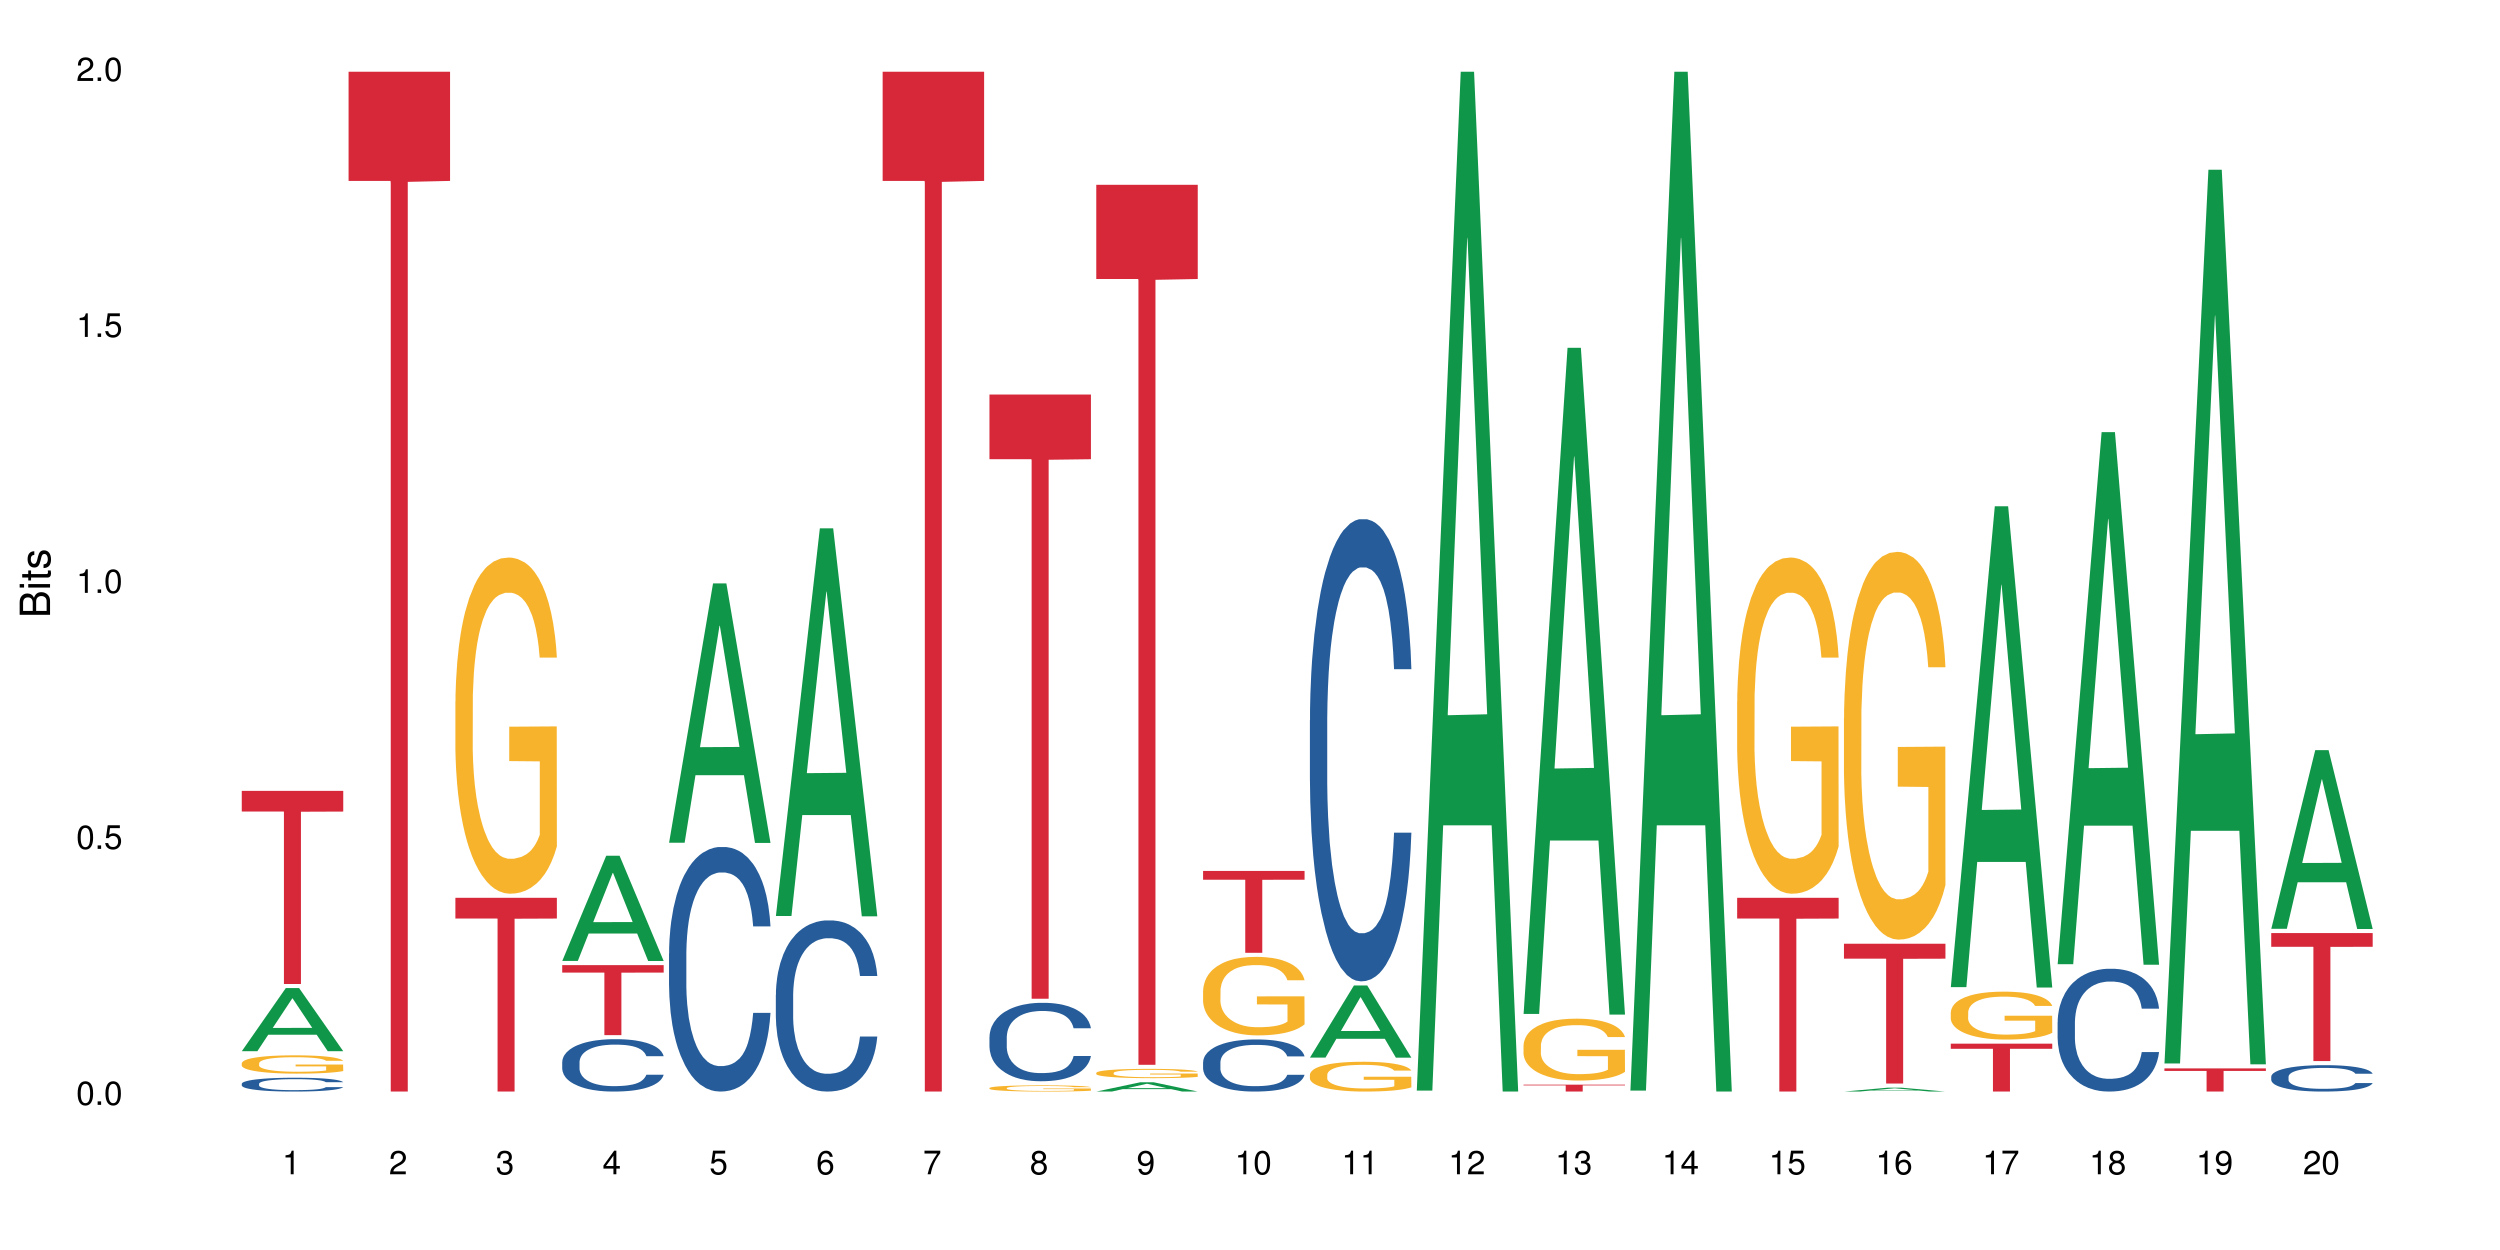 <?xml version="1.0" encoding="UTF-8"?>
<svg xmlns="http://www.w3.org/2000/svg" xmlns:xlink="http://www.w3.org/1999/xlink" width="720pt" height="360pt" viewBox="0 0 720 360" version="1.1">
<defs>
<g>
<symbol overflow="visible" id="glyph0-0">
<path style="stroke:none;" d=""/>
</symbol>
<symbol overflow="visible" id="glyph0-1">
<path style="stroke:none;" d="M 2.641 -6.797 C 2 -6.797 1.422 -6.531 1.078 -6.047 C 0.641 -5.453 0.406 -4.547 0.406 -3.297 C 0.406 -1 1.188 0.219 2.641 0.219 C 4.078 0.219 4.859 -1 4.859 -3.234 C 4.859 -4.562 4.656 -5.438 4.203 -6.047 C 3.844 -6.531 3.281 -6.797 2.641 -6.797 Z M 2.641 -6.047 C 3.547 -6.047 4 -5.125 4 -3.312 C 4 -1.375 3.562 -0.484 2.625 -0.484 C 1.734 -0.484 1.281 -1.422 1.281 -3.281 C 1.281 -5.141 1.734 -6.047 2.641 -6.047 Z M 2.641 -6.047 "/>
</symbol>
<symbol overflow="visible" id="glyph0-2">
<path style="stroke:none;" d="M 1.828 -1 L 0.828 -1 L 0.828 0 L 1.828 0 Z M 1.828 -1 "/>
</symbol>
<symbol overflow="visible" id="glyph0-3">
<path style="stroke:none;" d="M 4.562 -6.797 L 1.062 -6.797 L 0.547 -3.094 L 1.328 -3.094 C 1.719 -3.562 2.047 -3.734 2.578 -3.734 C 3.484 -3.734 4.062 -3.109 4.062 -2.094 C 4.062 -1.125 3.484 -0.531 2.578 -0.531 C 1.828 -0.531 1.375 -0.906 1.188 -1.672 L 0.328 -1.672 C 0.453 -1.109 0.547 -0.844 0.75 -0.594 C 1.125 -0.078 1.828 0.219 2.594 0.219 C 3.969 0.219 4.922 -0.781 4.922 -2.219 C 4.922 -3.562 4.031 -4.484 2.719 -4.484 C 2.25 -4.484 1.859 -4.359 1.469 -4.062 L 1.734 -5.969 L 4.562 -5.969 Z M 4.562 -6.797 "/>
</symbol>
<symbol overflow="visible" id="glyph0-4">
<path style="stroke:none;" d="M 2.484 -4.844 L 2.484 0 L 3.328 0 L 3.328 -6.797 L 2.766 -6.797 C 2.469 -5.75 2.281 -5.609 0.984 -5.453 L 0.984 -4.844 Z M 2.484 -4.844 "/>
</symbol>
<symbol overflow="visible" id="glyph0-5">
<path style="stroke:none;" d="M 4.859 -0.828 L 1.281 -0.828 C 1.359 -1.391 1.672 -1.75 2.5 -2.234 L 3.469 -2.75 C 4.406 -3.266 4.906 -3.969 4.906 -4.812 C 4.906 -5.375 4.672 -5.906 4.266 -6.266 C 3.859 -6.625 3.375 -6.797 2.719 -6.797 C 1.859 -6.797 1.219 -6.5 0.844 -5.922 C 0.609 -5.562 0.5 -5.125 0.484 -4.438 L 1.328 -4.438 C 1.359 -4.906 1.406 -5.188 1.531 -5.406 C 1.75 -5.812 2.188 -6.062 2.703 -6.062 C 3.469 -6.062 4.031 -5.516 4.031 -4.781 C 4.031 -4.25 3.719 -3.797 3.125 -3.438 L 2.234 -2.938 C 0.812 -2.141 0.406 -1.5 0.328 0 L 4.859 0 Z M 4.859 -0.828 "/>
</symbol>
<symbol overflow="visible" id="glyph0-6">
<path style="stroke:none;" d="M 2.125 -3.125 L 2.578 -3.125 C 3.516 -3.125 3.984 -2.703 3.984 -1.891 C 3.984 -1.031 3.469 -0.531 2.578 -0.531 C 1.656 -0.531 1.203 -0.984 1.156 -1.969 L 0.312 -1.969 C 0.344 -1.422 0.438 -1.078 0.609 -0.766 C 0.953 -0.109 1.625 0.219 2.547 0.219 C 3.953 0.219 4.859 -0.609 4.859 -1.906 C 4.859 -2.766 4.516 -3.25 3.703 -3.516 C 4.344 -3.766 4.656 -4.25 4.656 -4.938 C 4.656 -6.109 3.875 -6.797 2.578 -6.797 C 1.203 -6.797 0.484 -6.047 0.453 -4.609 L 1.297 -4.609 C 1.312 -5.016 1.344 -5.25 1.453 -5.453 C 1.641 -5.828 2.062 -6.062 2.594 -6.062 C 3.344 -6.062 3.797 -5.625 3.797 -4.906 C 3.797 -4.422 3.609 -4.141 3.25 -3.984 C 3.016 -3.891 2.719 -3.844 2.125 -3.844 Z M 2.125 -3.125 "/>
</symbol>
<symbol overflow="visible" id="glyph0-7">
<path style="stroke:none;" d="M 3.141 -1.625 L 3.141 0 L 3.984 0 L 3.984 -1.625 L 4.984 -1.625 L 4.984 -2.391 L 3.984 -2.391 L 3.984 -6.797 L 3.359 -6.797 L 0.266 -2.516 L 0.266 -1.625 Z M 3.141 -2.391 L 1 -2.391 L 3.141 -5.359 Z M 3.141 -2.391 "/>
</symbol>
<symbol overflow="visible" id="glyph0-8">
<path style="stroke:none;" d="M 4.781 -5.031 C 4.609 -6.141 3.891 -6.797 2.844 -6.797 C 2.094 -6.797 1.422 -6.438 1.031 -5.828 C 0.609 -5.172 0.406 -4.344 0.406 -3.094 C 0.406 -1.953 0.578 -1.234 0.984 -0.625 C 1.359 -0.078 1.953 0.219 2.703 0.219 C 3.984 0.219 4.922 -0.734 4.922 -2.078 C 4.922 -3.344 4.062 -4.234 2.844 -4.234 C 2.172 -4.234 1.641 -3.969 1.281 -3.469 C 1.281 -5.125 1.828 -6.047 2.797 -6.047 C 3.391 -6.047 3.797 -5.672 3.938 -5.031 Z M 2.734 -3.484 C 3.547 -3.484 4.062 -2.922 4.062 -2 C 4.062 -1.156 3.484 -0.531 2.703 -0.531 C 1.922 -0.531 1.328 -1.188 1.328 -2.047 C 1.328 -2.891 1.906 -3.484 2.734 -3.484 Z M 2.734 -3.484 "/>
</symbol>
<symbol overflow="visible" id="glyph0-9">
<path style="stroke:none;" d="M 4.984 -6.797 L 0.438 -6.797 L 0.438 -5.969 L 4.109 -5.969 C 2.5 -3.656 1.828 -2.234 1.328 0 L 2.219 0 C 2.594 -2.172 3.453 -4.047 4.984 -6.094 Z M 4.984 -6.797 "/>
</symbol>
<symbol overflow="visible" id="glyph0-10">
<path style="stroke:none;" d="M 3.75 -3.578 C 4.453 -4 4.688 -4.344 4.688 -4.984 C 4.688 -6.047 3.844 -6.797 2.641 -6.797 C 1.438 -6.797 0.594 -6.047 0.594 -4.984 C 0.594 -4.359 0.828 -4.016 1.516 -3.578 C 0.734 -3.203 0.359 -2.641 0.359 -1.891 C 0.359 -0.641 1.297 0.219 2.641 0.219 C 3.984 0.219 4.922 -0.641 4.922 -1.875 C 4.922 -2.641 4.531 -3.203 3.75 -3.578 Z M 2.641 -6.047 C 3.359 -6.047 3.812 -5.625 3.812 -4.969 C 3.812 -4.344 3.344 -3.922 2.641 -3.922 C 1.922 -3.922 1.453 -4.344 1.453 -4.984 C 1.453 -5.625 1.922 -6.047 2.641 -6.047 Z M 2.641 -3.203 C 3.484 -3.203 4.062 -2.672 4.062 -1.875 C 4.062 -1.062 3.484 -0.531 2.625 -0.531 C 1.797 -0.531 1.219 -1.078 1.219 -1.875 C 1.219 -2.672 1.797 -3.203 2.641 -3.203 Z M 2.641 -3.203 "/>
</symbol>
<symbol overflow="visible" id="glyph0-11">
<path style="stroke:none;" d="M 0.516 -1.547 C 0.672 -0.438 1.406 0.219 2.438 0.219 C 3.188 0.219 3.859 -0.141 4.266 -0.75 C 4.688 -1.406 4.891 -2.25 4.891 -3.484 C 4.891 -4.625 4.703 -5.359 4.312 -5.953 C 3.938 -6.5 3.344 -6.797 2.594 -6.797 C 1.297 -6.797 0.359 -5.844 0.359 -4.516 C 0.359 -3.25 1.234 -2.344 2.453 -2.344 C 3.094 -2.344 3.562 -2.578 4.016 -3.109 C 4 -1.453 3.469 -0.531 2.5 -0.531 C 1.906 -0.531 1.484 -0.906 1.359 -1.547 Z M 2.578 -6.062 C 3.375 -6.062 3.969 -5.406 3.969 -4.531 C 3.969 -3.688 3.375 -3.094 2.547 -3.094 C 1.734 -3.094 1.234 -3.672 1.234 -4.578 C 1.234 -5.438 1.797 -6.062 2.578 -6.062 Z M 2.578 -6.062 "/>
</symbol>
<symbol overflow="visible" id="glyph1-0">
<path style="stroke:none;" d=""/>
</symbol>
<symbol overflow="visible" id="glyph1-1">
<path style="stroke:none;" d="M 0 -0.953 L 0 -4.891 C 0 -5.719 -0.234 -6.344 -0.734 -6.797 C -1.188 -7.234 -1.812 -7.469 -2.5 -7.469 C -3.547 -7.469 -4.188 -7 -4.625 -5.875 C -4.984 -6.672 -5.641 -7.094 -6.531 -7.094 C -7.156 -7.094 -7.734 -6.859 -8.141 -6.391 C -8.562 -5.938 -8.75 -5.344 -8.75 -4.5 L -8.75 -0.953 Z M -4.984 -2.062 L -7.766 -2.062 L -7.766 -4.219 C -7.766 -4.844 -7.688 -5.203 -7.453 -5.5 C -7.219 -5.812 -6.859 -5.969 -6.375 -5.969 C -5.906 -5.969 -5.531 -5.812 -5.297 -5.5 C -5.062 -5.203 -4.984 -4.844 -4.984 -4.219 Z M -0.984 -2.062 L -4 -2.062 L -4 -4.781 C -4 -5.328 -3.859 -5.688 -3.578 -5.953 C -3.297 -6.219 -2.922 -6.359 -2.484 -6.359 C -2.062 -6.359 -1.688 -6.219 -1.406 -5.953 C -1.109 -5.688 -0.984 -5.328 -0.984 -4.781 Z M -0.984 -2.062 "/>
</symbol>
<symbol overflow="visible" id="glyph1-2">
<path style="stroke:none;" d="M -6.281 -1.797 L -6.281 -0.797 L 0 -0.797 L 0 -1.797 Z M -8.75 -1.797 L -8.75 -0.797 L -7.484 -0.797 L -7.484 -1.797 Z M -8.75 -1.797 "/>
</symbol>
<symbol overflow="visible" id="glyph1-3">
<path style="stroke:none;" d="M -6.281 -3.047 L -6.281 -2.016 L -8.016 -2.016 L -8.016 -1.016 L -6.281 -1.016 L -6.281 -0.172 L -5.469 -0.172 L -5.469 -1.016 L -0.719 -1.016 C -0.078 -1.016 0.281 -1.453 0.281 -2.234 C 0.281 -2.469 0.25 -2.719 0.188 -3.047 L -0.641 -3.047 C -0.609 -2.922 -0.594 -2.766 -0.594 -2.562 C -0.594 -2.141 -0.719 -2.016 -1.156 -2.016 L -5.469 -2.016 L -5.469 -3.047 Z M -6.281 -3.047 "/>
</symbol>
<symbol overflow="visible" id="glyph1-4">
<path style="stroke:none;" d="M -4.531 -5.25 C -5.766 -5.25 -6.469 -4.422 -6.469 -2.969 C -6.469 -1.516 -5.719 -0.562 -4.547 -0.562 C -3.562 -0.562 -3.094 -1.062 -2.734 -2.562 L -2.516 -3.484 C -2.344 -4.188 -2.094 -4.469 -1.625 -4.469 C -1.047 -4.469 -0.641 -3.875 -0.641 -3 C -0.641 -2.453 -0.797 -2 -1.062 -1.75 C -1.25 -1.594 -1.422 -1.531 -1.875 -1.469 L -1.875 -0.406 C -0.422 -0.453 0.281 -1.266 0.281 -2.922 C 0.281 -4.5 -0.5 -5.516 -1.719 -5.516 C -2.656 -5.516 -3.172 -4.984 -3.469 -3.734 L -3.703 -2.766 C -3.891 -1.953 -4.156 -1.609 -4.594 -1.609 C -5.172 -1.609 -5.547 -2.125 -5.547 -2.938 C -5.547 -3.75 -5.203 -4.172 -4.531 -4.203 Z M -4.531 -5.25 "/>
</symbol>
</g>
</defs>
<g id="surface33803">
<rect x="0" y="0" width="720" height="360" style="fill:rgb(100%,100%,100%);fill-opacity:1;stroke:none;"/>
<path style=" stroke:none;fill-rule:nonzero;fill:rgb(6.275%,58.824%,28.235%);fill-opacity:1;" d="M 69.629 302.738 L 69.66 302.719 L 82.305 284.57 L 86.145 284.57 L 98.855 302.754 L 94.391 302.754 L 91.203 298.008 L 77.246 298.008 L 74.125 302.738 L 69.629 302.738 L 78.59 296.043 L 89.926 296.027 L 84.273 287.543 L 84.211 287.523 L 84.148 287.574 L 78.559 296.027 L 78.59 296.043 Z M 69.629 302.738 "/>
<path style=" stroke:none;fill-rule:nonzero;fill:rgb(14.51%,36.078%,60%);fill-opacity:1;" d="M 69.629 312.121 L 69.664 312.117 L 69.664 312.027 L 69.773 311.891 L 70.02 311.715 L 70.27 311.598 L 70.914 311.383 L 71.805 311.172 L 72.73 311.012 L 73.406 310.918 L 74.012 310.848 L 75.402 310.711 L 76.293 310.641 L 77.258 310.578 L 78.434 310.52 L 79.289 310.48 L 81.211 310.422 L 82.637 310.398 L 83.742 310.387 L 86.129 310.387 L 87.555 310.402 L 88.59 310.418 L 89.73 310.449 L 90.691 310.48 L 92.367 310.562 L 93.863 310.664 L 94.543 310.723 L 95.609 310.836 L 96.43 310.945 L 97 311.039 L 97.641 311.172 L 98.211 311.336 L 98.641 311.523 L 98.855 311.68 L 93.863 311.68 L 93.613 311.535 L 93.328 311.422 L 92.793 311.273 L 92.262 311.168 L 91.512 311.062 L 90.836 310.992 L 89.906 310.922 L 89.09 310.879 L 88.234 310.848 L 87.414 310.824 L 85.844 310.801 L 84.027 310.801 L 83.352 310.809 L 81.961 310.84 L 81.211 310.863 L 80.145 310.914 L 79.395 310.961 L 78.504 311.035 L 77.898 311.098 L 77.148 311.191 L 76.613 311.277 L 76.008 311.395 L 75.652 311.488 L 75.332 311.59 L 75.047 311.707 L 74.832 311.836 L 74.691 311.973 L 74.617 312.102 L 74.617 312.668 L 74.691 312.797 L 74.867 312.949 L 75.332 313.172 L 76.008 313.367 L 76.793 313.52 L 77.543 313.629 L 77.969 313.68 L 78.539 313.738 L 79.43 313.809 L 80.715 313.883 L 81.461 313.91 L 82.602 313.941 L 83.777 313.957 L 85.348 313.957 L 86.734 313.941 L 87.664 313.922 L 88.625 313.895 L 89.945 313.832 L 90.762 313.773 L 91.477 313.703 L 92.012 313.637 L 92.367 313.578 L 92.902 313.465 L 93.328 313.34 L 93.648 313.211 L 93.863 313.09 L 98.855 313.09 L 98.641 313.234 L 98.32 313.375 L 98 313.48 L 97.5 313.609 L 96.93 313.723 L 96.109 313.852 L 95.434 313.934 L 94.543 314.023 L 93.723 314.094 L 92.832 314.156 L 91.512 314.23 L 90.656 314.266 L 89.73 314.297 L 88.625 314.328 L 87.234 314.352 L 85.738 314.367 L 84.348 314.371 L 82.852 314.363 L 81.746 314.348 L 80.285 314.316 L 78.469 314.25 L 77.148 314.18 L 76.117 314.113 L 75.227 314.039 L 74.227 313.941 L 72.945 313.781 L 72.16 313.656 L 71.625 313.555 L 71.02 313.414 L 70.59 313.285 L 70.094 313.082 L 69.734 312.824 L 69.629 312.621 Z M 69.629 312.121 "/>
<path style=" stroke:none;fill-rule:nonzero;fill:rgb(96.863%,70.196%,16.863%);fill-opacity:1;" d="M 69.629 306.191 L 69.664 306.188 L 69.664 306.09 L 69.809 305.875 L 70.164 305.574 L 70.629 305.328 L 71.125 305.137 L 71.445 305.035 L 71.98 304.891 L 72.445 304.785 L 73.621 304.57 L 75.117 304.367 L 75.938 304.281 L 76.863 304.199 L 78.184 304.105 L 78.789 304.074 L 80.641 303.996 L 82.746 303.949 L 85.062 303.934 L 86.129 303.938 L 87.59 303.957 L 89.586 304.012 L 90.727 304.059 L 91.617 304.105 L 92.547 304.168 L 93.688 304.266 L 94.754 304.383 L 95.609 304.496 L 96.465 304.641 L 97.18 304.797 L 97.785 304.965 L 98.32 305.168 L 98.641 305.336 L 98.855 305.504 L 93.898 305.504 L 93.613 305.336 L 93.293 305.203 L 92.758 305.047 L 92.227 304.93 L 91.691 304.84 L 90.691 304.715 L 89.836 304.637 L 88.77 304.57 L 87.734 304.527 L 86.559 304.496 L 85.844 304.488 L 83.957 304.488 L 82.246 304.52 L 81.246 304.559 L 80.535 304.598 L 79.535 304.672 L 78.93 304.727 L 78.574 304.766 L 77.504 304.914 L 76.793 305.051 L 76.402 305.141 L 75.902 305.285 L 75.547 305.418 L 75.152 305.609 L 74.941 305.754 L 74.656 306.082 L 74.617 306.949 L 74.727 307.133 L 74.941 307.328 L 75.227 307.504 L 75.652 307.684 L 76.078 307.824 L 76.828 308.012 L 77.469 308.137 L 77.969 308.219 L 78.93 308.352 L 79.324 308.395 L 80.25 308.48 L 81.211 308.547 L 82.387 308.605 L 83.277 308.633 L 84.703 308.66 L 86.523 308.66 L 88.66 308.629 L 90.016 308.59 L 90.941 308.551 L 91.547 308.52 L 92.297 308.465 L 92.832 308.418 L 93.328 308.363 L 93.934 308.281 L 93.934 307.133 L 85.133 307.125 L 85.133 306.586 L 98.816 306.582 L 98.855 308.465 L 98.105 308.598 L 97.18 308.723 L 96.289 308.816 L 95.359 308.898 L 94.043 308.992 L 92.973 309.047 L 91.332 309.117 L 89.836 309.16 L 88.27 309.188 L 86.879 309.203 L 85.238 309.207 L 83.777 309.199 L 82.211 309.168 L 80.961 309.129 L 79.82 309.082 L 78.684 309.02 L 77.258 308.918 L 76.328 308.836 L 75.367 308.734 L 74.406 308.613 L 73.551 308.484 L 72.98 308.383 L 72.41 308.27 L 71.805 308.125 L 71.234 307.961 L 70.805 307.812 L 70.414 307.641 L 70.129 307.484 L 69.844 307.266 L 69.699 307.094 L 69.629 306.945 Z M 69.629 306.191 "/>
<path style=" stroke:none;fill-rule:nonzero;fill:rgb(83.922%,15.686%,22.353%);fill-opacity:1;" d="M 69.629 227.777 L 98.855 227.777 L 98.855 233.73 L 86.672 233.781 L 86.672 283.391 L 81.773 283.391 L 81.773 233.836 L 81.703 233.73 L 69.629 233.73 Z M 69.629 227.777 "/>
<path style=" stroke:none;fill-rule:nonzero;fill:rgb(83.922%,15.686%,22.353%);fill-opacity:1;" d="M 100.391 20.664 L 129.617 20.664 L 129.617 52.102 L 117.438 52.379 L 117.438 314.371 L 112.535 314.371 L 112.535 52.652 L 112.465 52.102 L 100.391 52.102 Z M 100.391 20.664 "/>
<path style=" stroke:none;fill-rule:nonzero;fill:rgb(96.863%,70.196%,16.863%);fill-opacity:1;" d="M 131.152 202.035 L 131.191 201.949 L 131.191 200.18 L 131.332 196.199 L 131.688 190.719 L 132.152 186.207 L 132.652 182.672 L 132.973 180.812 L 133.508 178.16 L 133.969 176.215 L 135.145 172.238 L 136.641 168.523 L 137.461 166.93 L 138.391 165.43 L 139.707 163.746 L 140.312 163.129 L 142.168 161.715 L 144.27 160.828 L 146.586 160.566 L 147.656 160.652 L 149.117 161.008 L 151.113 161.98 L 152.254 162.863 L 153.145 163.746 L 154.07 164.898 L 155.211 166.664 L 156.281 168.789 L 157.137 170.91 L 157.992 173.562 L 158.703 176.395 L 159.309 179.488 L 159.844 183.203 L 160.164 186.297 L 160.379 189.391 L 155.426 189.391 L 155.141 186.297 L 154.82 183.91 L 154.285 180.992 L 153.75 178.867 L 153.215 177.188 L 152.215 174.891 L 151.363 173.477 L 150.293 172.238 L 149.258 171.441 L 148.082 170.91 L 147.371 170.734 L 145.48 170.734 L 143.77 171.352 L 142.773 172.059 L 142.059 172.766 L 141.062 174.094 L 140.457 175.156 L 140.098 175.863 L 139.031 178.602 L 138.316 181.078 L 137.926 182.758 L 137.426 185.414 L 137.07 187.801 L 136.68 191.336 L 136.465 193.988 L 136.18 200.004 L 136.145 215.918 L 136.25 219.277 L 136.465 222.906 L 136.75 226.09 L 137.176 229.449 L 137.605 232.012 L 138.352 235.461 L 138.996 237.762 L 139.492 239.262 L 140.457 241.652 L 140.848 242.445 L 141.773 244.039 L 142.738 245.277 L 143.914 246.336 L 144.805 246.867 L 146.23 247.309 L 148.047 247.309 L 150.184 246.781 L 151.539 246.07 L 152.465 245.363 L 153.07 244.746 L 153.82 243.773 L 154.355 242.891 L 154.855 241.918 L 155.461 240.414 L 155.461 219.277 L 146.656 219.191 L 146.656 209.289 L 160.344 209.199 L 160.379 243.773 L 159.629 246.16 L 158.703 248.461 L 157.812 250.227 L 156.887 251.73 L 155.566 253.41 L 154.496 254.473 L 152.859 255.711 L 151.363 256.508 L 149.793 257.035 L 148.402 257.301 L 146.766 257.391 L 145.301 257.215 L 143.734 256.684 L 142.488 255.977 L 141.348 255.09 L 140.207 253.941 L 138.781 252.086 L 137.855 250.582 L 136.891 248.727 L 135.93 246.516 L 135.074 244.125 L 134.504 242.27 L 133.934 240.148 L 133.328 237.496 L 132.758 234.488 L 132.328 231.746 L 131.938 228.652 L 131.652 225.734 L 131.367 221.754 L 131.227 218.57 L 131.152 215.832 Z M 131.152 202.035 "/>
<path style=" stroke:none;fill-rule:nonzero;fill:rgb(83.922%,15.686%,22.353%);fill-opacity:1;" d="M 131.152 258.57 L 160.379 258.57 L 160.379 264.543 L 148.199 264.594 L 148.199 314.371 L 143.297 314.371 L 143.297 264.648 L 143.227 264.543 L 131.152 264.543 Z M 131.152 258.57 "/>
<path style=" stroke:none;fill-rule:nonzero;fill:rgb(6.275%,58.824%,28.235%);fill-opacity:1;" d="M 161.918 276.742 L 161.949 276.711 L 174.594 246.445 L 178.434 246.445 L 191.141 276.77 L 186.676 276.77 L 183.492 268.852 L 169.535 268.852 L 166.414 276.742 L 161.918 276.742 L 170.879 265.578 L 182.211 265.551 L 176.559 251.398 L 176.496 251.371 L 176.434 251.457 L 170.848 265.551 L 170.879 265.578 Z M 161.918 276.742 "/>
<path style=" stroke:none;fill-rule:nonzero;fill:rgb(14.51%,36.078%,60%);fill-opacity:1;" d="M 161.918 305.852 L 161.953 305.836 L 161.953 305.508 L 162.059 304.984 L 162.309 304.32 L 162.559 303.867 L 163.199 303.055 L 164.09 302.266 L 165.016 301.66 L 165.695 301.301 L 166.301 301.027 L 167.691 300.516 L 168.582 300.254 L 169.543 300.02 L 170.719 299.785 L 171.574 299.648 L 173.5 299.43 L 174.926 299.332 L 176.031 299.289 L 178.418 299.289 L 179.844 299.344 L 180.875 299.414 L 182.016 299.523 L 182.98 299.648 L 184.652 299.953 L 186.152 300.336 L 186.828 300.559 L 187.898 300.984 L 188.719 301.398 L 189.289 301.758 L 189.93 302.266 L 190.5 302.887 L 190.926 303.59 L 191.141 304.184 L 186.152 304.184 L 185.902 303.633 L 185.617 303.203 L 185.082 302.641 L 184.547 302.238 L 183.797 301.84 L 183.121 301.578 L 182.195 301.316 L 181.375 301.152 L 180.52 301.027 L 179.699 300.945 L 178.133 300.863 L 176.316 300.863 L 175.637 300.891 L 174.246 301 L 173.5 301.098 L 172.43 301.289 L 171.68 301.469 L 170.789 301.742 L 170.184 301.977 L 169.438 302.336 L 168.902 302.652 L 168.297 303.109 L 167.938 303.453 L 167.617 303.84 L 167.332 304.293 L 167.121 304.777 L 166.977 305.285 L 166.906 305.781 L 166.906 307.918 L 166.977 308.414 L 167.156 308.996 L 167.617 309.836 L 168.297 310.566 L 169.078 311.145 L 169.828 311.559 L 170.254 311.75 L 170.824 311.973 L 171.719 312.246 L 173 312.523 L 173.75 312.633 L 174.891 312.742 L 176.066 312.801 L 177.633 312.801 L 179.023 312.742 L 179.949 312.676 L 180.91 312.566 L 182.23 312.332 L 183.051 312.109 L 183.762 311.848 L 184.297 311.586 L 184.652 311.367 L 185.188 310.938 L 185.617 310.469 L 185.938 309.988 L 186.152 309.52 L 191.141 309.52 L 190.926 310.07 L 190.605 310.605 L 190.285 311.008 L 189.785 311.488 L 189.215 311.918 L 188.395 312.398 L 187.719 312.715 L 186.828 313.062 L 186.008 313.324 L 185.117 313.559 L 183.797 313.832 L 182.945 313.973 L 182.016 314.094 L 180.91 314.207 L 179.523 314.301 L 178.023 314.355 L 176.637 314.371 L 175.137 314.344 L 174.035 314.289 L 172.574 314.164 L 170.754 313.914 L 169.438 313.652 L 168.402 313.391 L 167.512 313.117 L 166.516 312.742 L 165.23 312.137 L 164.445 311.668 L 163.91 311.281 L 163.305 310.746 L 162.879 310.262 L 162.379 309.492 L 162.023 308.512 L 161.918 307.754 Z M 161.918 305.852 "/>
<path style=" stroke:none;fill-rule:nonzero;fill:rgb(83.922%,15.686%,22.353%);fill-opacity:1;" d="M 161.918 277.949 L 191.141 277.949 L 191.141 280.105 L 178.961 280.125 L 178.961 298.109 L 174.059 298.109 L 174.059 280.145 L 173.988 280.105 L 161.918 280.105 Z M 161.918 277.949 "/>
<path style=" stroke:none;fill-rule:nonzero;fill:rgb(6.275%,58.824%,28.235%);fill-opacity:1;" d="M 192.68 242.703 L 192.711 242.633 L 205.355 168.016 L 209.195 168.016 L 221.902 242.773 L 217.438 242.773 L 214.254 223.258 L 200.297 223.258 L 197.176 242.703 L 192.68 242.703 L 201.641 215.188 L 212.973 215.117 L 207.32 180.23 L 207.258 180.16 L 207.195 180.367 L 201.609 215.117 L 201.641 215.188 Z M 192.68 242.703 "/>
<path style=" stroke:none;fill-rule:nonzero;fill:rgb(14.51%,36.078%,60%);fill-opacity:1;" d="M 192.68 274.59 L 192.715 274.527 L 192.715 272.98 L 192.82 270.535 L 193.07 267.445 L 193.32 265.32 L 193.961 261.523 L 194.852 257.855 L 195.777 255.023 L 196.457 253.352 L 197.062 252.062 L 198.453 249.68 L 199.344 248.457 L 200.305 247.363 L 201.48 246.27 L 202.336 245.625 L 204.262 244.598 L 205.688 244.145 L 206.793 243.953 L 209.18 243.953 L 210.605 244.211 L 211.637 244.531 L 212.777 245.047 L 213.742 245.625 L 215.418 247.043 L 216.914 248.844 L 217.59 249.875 L 218.66 251.871 L 219.48 253.801 L 220.051 255.473 L 220.691 257.855 L 221.262 260.754 L 221.688 264.035 L 221.902 266.801 L 216.914 266.801 L 216.664 264.227 L 216.379 262.234 L 215.844 259.594 L 215.309 257.727 L 214.562 255.859 L 213.883 254.637 L 212.957 253.414 L 212.137 252.641 L 211.281 252.062 L 210.461 251.676 L 208.895 251.289 L 207.078 251.289 L 206.398 251.418 L 205.008 251.934 L 204.262 252.383 L 203.191 253.285 L 202.445 254.121 L 201.551 255.41 L 200.945 256.504 L 200.199 258.176 L 199.664 259.656 L 199.059 261.781 L 198.703 263.391 L 198.379 265.195 L 198.094 267.316 L 197.883 269.57 L 197.738 271.953 L 197.668 274.27 L 197.668 284.246 L 197.738 286.562 L 197.918 289.266 L 198.379 293.195 L 199.059 296.605 L 199.844 299.309 L 200.59 301.238 L 201.02 302.141 L 201.59 303.172 L 202.48 304.457 L 203.762 305.746 L 204.512 306.262 L 205.652 306.773 L 206.828 307.031 L 208.395 307.031 L 209.785 306.773 L 210.711 306.453 L 211.676 305.938 L 212.992 304.844 L 213.812 303.812 L 214.523 302.59 L 215.059 301.367 L 215.418 300.34 L 215.949 298.344 L 216.379 296.156 L 216.699 293.902 L 216.914 291.715 L 221.902 291.715 L 221.688 294.289 L 221.367 296.797 L 221.047 298.664 L 220.547 300.918 L 219.977 302.914 L 219.16 305.168 L 218.48 306.648 L 217.59 308.254 L 216.77 309.48 L 215.879 310.574 L 214.562 311.859 L 213.707 312.504 L 212.777 313.082 L 211.676 313.598 L 210.285 314.047 L 208.789 314.305 L 207.398 314.371 L 205.902 314.242 L 204.797 313.984 L 203.336 313.406 L 201.516 312.246 L 200.199 311.023 L 199.164 309.801 L 198.273 308.512 L 197.277 306.773 L 195.992 303.941 L 195.207 301.754 L 194.676 299.953 L 194.07 297.441 L 193.641 295.188 L 193.141 291.586 L 192.785 287.016 L 192.68 283.473 Z M 192.68 274.59 "/>
<path style=" stroke:none;fill-rule:nonzero;fill:rgb(6.275%,58.824%,28.235%);fill-opacity:1;" d="M 223.441 263.805 L 223.473 263.699 L 236.117 152.156 L 239.957 152.156 L 252.664 263.91 L 248.199 263.91 L 245.016 234.738 L 231.059 234.738 L 227.938 263.805 L 223.441 263.805 L 232.402 222.672 L 243.734 222.566 L 238.086 170.414 L 238.023 170.309 L 237.961 170.625 L 232.371 222.566 L 232.402 222.672 Z M 223.441 263.805 "/>
<path style=" stroke:none;fill-rule:nonzero;fill:rgb(14.51%,36.078%,60%);fill-opacity:1;" d="M 223.441 286.531 L 223.477 286.488 L 223.477 285.406 L 223.582 283.695 L 223.832 281.531 L 224.082 280.047 L 224.723 277.387 L 225.613 274.82 L 226.543 272.836 L 227.219 271.668 L 227.824 270.766 L 229.215 269.098 L 230.105 268.242 L 231.066 267.477 L 232.242 266.711 L 233.098 266.262 L 235.023 265.539 L 236.449 265.227 L 237.555 265.09 L 239.941 265.09 L 241.367 265.27 L 242.402 265.496 L 243.543 265.855 L 244.504 266.262 L 246.18 267.254 L 247.676 268.512 L 248.352 269.234 L 249.422 270.629 L 250.242 271.98 L 250.812 273.152 L 251.453 274.82 L 252.023 276.848 L 252.449 279.145 L 252.664 281.082 L 247.676 281.082 L 247.426 279.281 L 247.141 277.883 L 246.605 276.035 L 246.07 274.73 L 245.324 273.422 L 244.645 272.566 L 243.719 271.711 L 242.898 271.172 L 242.043 270.766 L 241.227 270.496 L 239.656 270.227 L 237.84 270.227 L 237.16 270.316 L 235.773 270.676 L 235.023 270.992 L 233.953 271.621 L 233.207 272.207 L 232.316 273.109 L 231.711 273.875 L 230.961 275.047 L 230.426 276.082 L 229.82 277.566 L 229.465 278.695 L 229.145 279.957 L 228.859 281.441 L 228.645 283.02 L 228.5 284.684 L 228.43 286.309 L 228.43 293.289 L 228.5 294.91 L 228.68 296.801 L 229.145 299.551 L 229.82 301.938 L 230.605 303.828 L 231.352 305.18 L 231.781 305.812 L 232.352 306.531 L 233.242 307.434 L 234.523 308.336 L 235.273 308.695 L 236.414 309.055 L 237.59 309.234 L 239.156 309.234 L 240.547 309.055 L 241.473 308.828 L 242.438 308.469 L 243.754 307.703 L 244.574 306.984 L 245.289 306.129 L 245.82 305.27 L 246.18 304.551 L 246.715 303.152 L 247.141 301.621 L 247.461 300.047 L 247.676 298.516 L 252.664 298.516 L 252.449 300.316 L 252.129 302.074 L 251.809 303.379 L 251.312 304.957 L 250.742 306.352 L 249.922 307.93 L 249.242 308.965 L 248.352 310.09 L 247.531 310.945 L 246.641 311.715 L 245.324 312.613 L 244.469 313.062 L 243.543 313.469 L 242.438 313.832 L 241.047 314.145 L 239.551 314.324 L 238.16 314.371 L 236.664 314.281 L 235.559 314.102 L 234.098 313.695 L 232.281 312.883 L 230.961 312.027 L 229.926 311.172 L 229.035 310.27 L 228.039 309.055 L 226.754 307.074 L 225.973 305.543 L 225.438 304.281 L 224.832 302.523 L 224.402 300.945 L 223.902 298.426 L 223.547 295.227 L 223.441 292.75 Z M 223.441 286.531 "/>
<path style=" stroke:none;fill-rule:nonzero;fill:rgb(83.922%,15.686%,22.353%);fill-opacity:1;" d="M 254.203 20.664 L 283.426 20.664 L 283.426 52.102 L 271.246 52.379 L 271.246 314.371 L 266.348 314.371 L 266.348 52.652 L 266.277 52.102 L 254.203 52.102 Z M 254.203 20.664 "/>
<path style=" stroke:none;fill-rule:nonzero;fill:rgb(14.51%,36.078%,60%);fill-opacity:1;" d="M 284.965 298.648 L 285 298.625 L 285 298.133 L 285.109 297.348 L 285.355 296.355 L 285.605 295.676 L 286.25 294.457 L 287.141 293.281 L 288.066 292.375 L 288.742 291.836 L 289.348 291.426 L 290.738 290.66 L 291.629 290.27 L 292.594 289.918 L 293.77 289.566 L 294.625 289.359 L 296.547 289.031 L 297.973 288.887 L 299.078 288.824 L 301.465 288.824 L 302.891 288.906 L 303.926 289.012 L 305.066 289.176 L 306.027 289.359 L 307.703 289.816 L 309.199 290.395 L 309.879 290.723 L 310.945 291.363 L 311.766 291.98 L 312.336 292.52 L 312.977 293.281 L 313.547 294.211 L 313.977 295.262 L 314.191 296.148 L 309.199 296.148 L 308.949 295.324 L 308.664 294.684 L 308.133 293.84 L 307.598 293.242 L 306.848 292.641 L 306.172 292.25 L 305.242 291.859 L 304.426 291.609 L 303.57 291.426 L 302.75 291.301 L 301.18 291.176 L 299.363 291.176 L 298.688 291.219 L 297.297 291.383 L 296.547 291.527 L 295.48 291.816 L 294.73 292.086 L 293.84 292.496 L 293.234 292.848 L 292.484 293.387 L 291.949 293.859 L 291.344 294.539 L 290.988 295.055 L 290.668 295.633 L 290.383 296.316 L 290.168 297.039 L 290.027 297.801 L 289.953 298.543 L 289.953 301.742 L 290.027 302.484 L 290.203 303.352 L 290.668 304.613 L 291.344 305.707 L 292.129 306.57 L 292.879 307.191 L 293.305 307.48 L 293.875 307.809 L 294.766 308.223 L 296.051 308.637 L 296.797 308.801 L 297.938 308.965 L 299.113 309.047 L 300.684 309.047 L 302.07 308.965 L 303 308.863 L 303.961 308.699 L 305.281 308.348 L 306.098 308.016 L 306.812 307.625 L 307.348 307.234 L 307.703 306.902 L 308.238 306.262 L 308.664 305.562 L 308.984 304.84 L 309.199 304.137 L 314.191 304.137 L 313.977 304.961 L 313.656 305.766 L 313.336 306.367 L 312.836 307.09 L 312.266 307.727 L 311.445 308.449 L 310.77 308.926 L 309.879 309.441 L 309.059 309.832 L 308.168 310.184 L 306.848 310.598 L 305.992 310.801 L 305.066 310.988 L 303.961 311.152 L 302.57 311.297 L 301.074 311.379 L 299.684 311.402 L 298.188 311.359 L 297.082 311.277 L 295.621 311.09 L 293.805 310.719 L 292.484 310.328 L 291.453 309.938 L 290.562 309.523 L 289.562 308.965 L 288.281 308.059 L 287.496 307.355 L 286.961 306.777 L 286.355 305.973 L 285.926 305.25 L 285.43 304.094 L 285.074 302.629 L 284.965 301.496 Z M 284.965 298.648 "/>
<path style=" stroke:none;fill-rule:nonzero;fill:rgb(96.863%,70.196%,16.863%);fill-opacity:1;" d="M 284.965 313.348 L 285 313.344 L 285 313.312 L 285.145 313.238 L 285.5 313.137 L 285.965 313.055 L 286.461 312.988 L 286.781 312.953 L 287.316 312.906 L 287.781 312.871 L 288.957 312.797 L 290.453 312.727 L 291.273 312.699 L 292.199 312.672 L 293.52 312.641 L 294.125 312.629 L 295.977 312.602 L 298.082 312.586 L 300.398 312.582 L 301.465 312.582 L 302.926 312.59 L 304.922 312.605 L 306.062 312.625 L 306.953 312.641 L 307.883 312.66 L 309.023 312.695 L 310.09 312.734 L 310.945 312.773 L 311.801 312.82 L 312.516 312.875 L 313.121 312.93 L 313.656 313 L 313.977 313.055 L 314.191 313.113 L 309.234 313.113 L 308.949 313.055 L 308.629 313.012 L 308.094 312.957 L 307.562 312.918 L 307.027 312.887 L 306.027 312.844 L 305.172 312.82 L 304.105 312.797 L 303.07 312.781 L 301.895 312.773 L 301.18 312.77 L 299.293 312.77 L 297.582 312.781 L 296.582 312.793 L 295.871 312.805 L 294.875 312.832 L 294.266 312.852 L 293.91 312.863 L 292.84 312.914 L 292.129 312.961 L 291.738 312.992 L 291.238 313.039 L 290.883 313.086 L 290.488 313.148 L 290.277 313.199 L 289.992 313.309 L 289.953 313.605 L 290.062 313.668 L 290.277 313.734 L 290.562 313.793 L 290.988 313.855 L 291.418 313.902 L 292.164 313.965 L 292.805 314.008 L 293.305 314.035 L 294.266 314.078 L 294.66 314.094 L 295.586 314.125 L 296.547 314.148 L 297.723 314.168 L 298.613 314.176 L 300.039 314.184 L 301.859 314.184 L 303.996 314.176 L 305.352 314.16 L 306.277 314.148 L 306.883 314.137 L 307.633 314.117 L 308.168 314.102 L 308.664 314.086 L 309.27 314.059 L 309.27 313.668 L 300.469 313.664 L 300.469 313.48 L 314.152 313.48 L 314.191 314.117 L 313.441 314.164 L 312.516 314.207 L 311.625 314.238 L 310.695 314.266 L 309.379 314.297 L 308.309 314.316 L 306.668 314.34 L 305.172 314.355 L 303.605 314.363 L 302.215 314.367 L 300.574 314.371 L 299.113 314.367 L 297.547 314.359 L 296.297 314.344 L 295.156 314.328 L 294.02 314.309 L 292.594 314.273 L 291.664 314.246 L 290.703 314.211 L 289.742 314.168 L 288.887 314.125 L 288.316 314.09 L 287.746 314.051 L 287.141 314.004 L 286.57 313.949 L 286.141 313.898 L 285.75 313.84 L 285.465 313.785 L 285.18 313.711 L 285.035 313.652 L 284.965 313.602 Z M 284.965 313.348 "/>
<path style=" stroke:none;fill-rule:nonzero;fill:rgb(83.922%,15.686%,22.353%);fill-opacity:1;" d="M 284.965 113.621 L 314.191 113.621 L 314.191 132.25 L 302.012 132.414 L 302.012 287.645 L 297.109 287.645 L 297.109 132.574 L 297.039 132.25 L 284.965 132.25 Z M 284.965 113.621 "/>
<path style=" stroke:none;fill-rule:nonzero;fill:rgb(6.275%,58.824%,28.235%);fill-opacity:1;" d="M 315.727 314.367 L 315.758 314.367 L 328.402 311.691 L 332.246 311.691 L 344.953 314.371 L 340.488 314.371 L 337.301 313.672 L 323.348 313.672 L 320.223 314.367 L 315.727 314.367 L 324.688 313.383 L 336.023 313.379 L 330.371 312.129 L 330.309 312.129 L 330.246 312.137 L 324.656 313.379 L 324.688 313.383 Z M 315.727 314.367 "/>
<path style=" stroke:none;fill-rule:nonzero;fill:rgb(96.863%,70.196%,16.863%);fill-opacity:1;" d="M 315.727 308.98 L 315.762 308.98 L 315.762 308.93 L 315.906 308.82 L 316.262 308.668 L 316.727 308.543 L 317.223 308.445 L 317.547 308.395 L 318.078 308.32 L 318.543 308.27 L 319.719 308.156 L 321.215 308.055 L 322.035 308.012 L 322.961 307.969 L 324.281 307.922 L 324.887 307.906 L 326.738 307.867 L 328.844 307.844 L 331.16 307.836 L 332.23 307.836 L 333.691 307.848 L 335.688 307.875 L 336.824 307.898 L 337.719 307.922 L 338.645 307.953 L 339.785 308.004 L 340.852 308.062 L 341.707 308.121 L 342.562 308.195 L 343.277 308.273 L 343.883 308.359 L 344.418 308.461 L 344.738 308.547 L 344.953 308.633 L 339.996 308.633 L 339.711 308.547 L 339.391 308.48 L 338.859 308.398 L 338.324 308.34 L 337.789 308.293 L 336.789 308.23 L 335.934 308.191 L 334.867 308.156 L 333.832 308.137 L 332.656 308.121 L 331.945 308.117 L 330.055 308.117 L 328.344 308.133 L 327.348 308.152 L 326.633 308.172 L 325.637 308.207 L 325.031 308.238 L 324.672 308.258 L 323.605 308.332 L 322.891 308.402 L 322.5 308.449 L 322 308.523 L 321.645 308.59 L 321.25 308.688 L 321.039 308.758 L 320.754 308.926 L 320.719 309.367 L 320.824 309.457 L 321.039 309.559 L 321.324 309.648 L 321.75 309.738 L 322.18 309.812 L 322.926 309.906 L 323.566 309.969 L 324.066 310.012 L 325.031 310.078 L 325.422 310.098 L 326.348 310.145 L 327.309 310.18 L 328.488 310.207 L 329.379 310.223 L 330.805 310.234 L 332.621 310.234 L 334.758 310.219 L 336.113 310.199 L 337.039 310.18 L 337.645 310.164 L 338.395 310.137 L 338.93 310.113 L 339.43 310.086 L 340.035 310.043 L 340.035 309.457 L 331.23 309.457 L 331.23 309.184 L 344.918 309.18 L 344.953 310.137 L 344.203 310.203 L 343.277 310.266 L 342.387 310.316 L 341.461 310.355 L 340.141 310.402 L 339.07 310.434 L 337.434 310.465 L 335.934 310.488 L 334.367 310.504 L 332.977 310.512 L 331.336 310.512 L 329.875 310.508 L 328.309 310.492 L 327.062 310.473 L 325.922 310.449 L 324.781 310.418 L 323.355 310.367 L 322.43 310.324 L 321.465 310.273 L 320.504 310.211 L 319.648 310.145 L 319.078 310.094 L 318.508 310.035 L 317.902 309.961 L 317.332 309.879 L 316.902 309.805 L 316.512 309.719 L 316.227 309.637 L 315.941 309.527 L 315.801 309.438 L 315.727 309.363 Z M 315.727 308.98 "/>
<path style=" stroke:none;fill-rule:nonzero;fill:rgb(83.922%,15.686%,22.353%);fill-opacity:1;" d="M 315.727 53.227 L 344.953 53.227 L 344.953 80.352 L 332.773 80.59 L 332.773 306.656 L 327.871 306.656 L 327.871 80.828 L 327.801 80.352 L 315.727 80.352 Z M 315.727 53.227 "/>
<path style=" stroke:none;fill-rule:nonzero;fill:rgb(14.51%,36.078%,60%);fill-opacity:1;" d="M 346.488 305.898 L 346.527 305.883 L 346.527 305.555 L 346.633 305.035 L 346.883 304.375 L 347.133 303.922 L 347.773 303.113 L 348.664 302.332 L 349.59 301.73 L 350.27 301.371 L 350.875 301.098 L 352.262 300.59 L 353.156 300.332 L 354.117 300.098 L 355.293 299.863 L 356.148 299.727 L 358.074 299.508 L 359.5 299.41 L 360.602 299.371 L 362.992 299.371 L 364.418 299.426 L 365.449 299.496 L 366.59 299.605 L 367.555 299.727 L 369.227 300.027 L 370.727 300.414 L 371.402 300.633 L 372.473 301.059 L 373.289 301.469 L 373.859 301.824 L 374.504 302.332 L 375.074 302.949 L 375.5 303.648 L 375.715 304.238 L 370.727 304.238 L 370.477 303.691 L 370.191 303.266 L 369.656 302.703 L 369.121 302.305 L 368.371 301.906 L 367.695 301.648 L 366.77 301.387 L 365.949 301.223 L 365.094 301.098 L 364.273 301.016 L 362.707 300.934 L 360.887 300.934 L 360.211 300.961 L 358.82 301.07 L 358.074 301.168 L 357.004 301.359 L 356.254 301.539 L 355.363 301.812 L 354.758 302.043 L 354.012 302.402 L 353.477 302.715 L 352.871 303.168 L 352.512 303.512 L 352.191 303.895 L 351.906 304.348 L 351.691 304.828 L 351.551 305.336 L 351.48 305.828 L 351.48 307.953 L 351.551 308.449 L 351.73 309.023 L 352.191 309.859 L 352.871 310.586 L 353.652 311.164 L 354.402 311.574 L 354.828 311.766 L 355.398 311.984 L 356.289 312.258 L 357.574 312.535 L 358.32 312.645 L 359.461 312.754 L 360.641 312.809 L 362.207 312.809 L 363.598 312.754 L 364.523 312.684 L 365.484 312.574 L 366.805 312.34 L 367.625 312.121 L 368.336 311.863 L 368.871 311.602 L 369.227 311.383 L 369.762 310.957 L 370.191 310.492 L 370.512 310.012 L 370.727 309.543 L 375.715 309.543 L 375.5 310.094 L 375.18 310.629 L 374.859 311.023 L 374.359 311.504 L 373.789 311.93 L 372.969 312.41 L 372.293 312.727 L 371.402 313.066 L 370.582 313.328 L 369.691 313.562 L 368.371 313.836 L 367.516 313.973 L 366.59 314.098 L 365.484 314.207 L 364.098 314.301 L 362.598 314.355 L 361.207 314.371 L 359.711 314.344 L 358.605 314.289 L 357.145 314.164 L 355.328 313.918 L 354.012 313.656 L 352.977 313.398 L 352.086 313.121 L 351.086 312.754 L 349.805 312.148 L 349.02 311.684 L 348.484 311.301 L 347.879 310.766 L 347.453 310.285 L 346.953 309.516 L 346.598 308.543 L 346.488 307.789 Z M 346.488 305.898 "/>
<path style=" stroke:none;fill-rule:nonzero;fill:rgb(96.863%,70.196%,16.863%);fill-opacity:1;" d="M 346.488 285.262 L 346.527 285.242 L 346.527 284.828 L 346.668 283.898 L 347.023 282.621 L 347.488 281.566 L 347.988 280.742 L 348.309 280.309 L 348.844 279.688 L 349.305 279.234 L 350.48 278.305 L 351.977 277.438 L 352.797 277.066 L 353.727 276.715 L 355.043 276.32 L 355.648 276.176 L 357.504 275.848 L 359.605 275.641 L 361.922 275.578 L 362.992 275.598 L 364.453 275.68 L 366.449 275.906 L 367.59 276.113 L 368.48 276.32 L 369.406 276.59 L 370.547 277.004 L 371.617 277.5 L 372.473 277.992 L 373.328 278.613 L 374.039 279.273 L 374.645 279.996 L 375.18 280.863 L 375.5 281.586 L 375.715 282.309 L 370.762 282.309 L 370.477 281.586 L 370.156 281.031 L 369.621 280.348 L 369.086 279.852 L 368.551 279.461 L 367.555 278.922 L 366.699 278.594 L 365.629 278.305 L 364.594 278.117 L 363.418 277.992 L 362.707 277.953 L 360.816 277.953 L 359.105 278.098 L 358.109 278.262 L 357.395 278.426 L 356.398 278.738 L 355.793 278.984 L 355.434 279.152 L 354.367 279.789 L 353.652 280.367 L 353.262 280.762 L 352.762 281.379 L 352.406 281.938 L 352.016 282.766 L 351.801 283.383 L 351.516 284.789 L 351.48 288.504 L 351.586 289.289 L 351.801 290.137 L 352.086 290.879 L 352.512 291.664 L 352.941 292.266 L 353.688 293.07 L 354.332 293.605 L 354.828 293.957 L 355.793 294.516 L 356.184 294.699 L 357.109 295.074 L 358.074 295.363 L 359.25 295.609 L 360.141 295.734 L 361.566 295.836 L 363.383 295.836 L 365.52 295.715 L 366.875 295.547 L 367.801 295.383 L 368.406 295.238 L 369.156 295.012 L 369.691 294.805 L 370.191 294.578 L 370.797 294.227 L 370.797 289.289 L 361.992 289.27 L 361.992 286.957 L 375.68 286.938 L 375.715 295.012 L 374.965 295.57 L 374.039 296.105 L 373.148 296.52 L 372.223 296.871 L 370.902 297.262 L 369.832 297.512 L 368.195 297.801 L 366.699 297.984 L 365.129 298.109 L 363.738 298.172 L 362.102 298.191 L 360.641 298.148 L 359.07 298.027 L 357.824 297.859 L 356.684 297.656 L 355.543 297.387 L 354.117 296.953 L 353.191 296.602 L 352.227 296.168 L 351.266 295.652 L 350.41 295.094 L 349.84 294.66 L 349.27 294.164 L 348.664 293.543 L 348.094 292.844 L 347.668 292.203 L 347.273 291.48 L 346.988 290.797 L 346.703 289.867 L 346.562 289.125 L 346.488 288.484 Z M 346.488 285.262 "/>
<path style=" stroke:none;fill-rule:nonzero;fill:rgb(83.922%,15.686%,22.353%);fill-opacity:1;" d="M 346.488 250.832 L 375.715 250.832 L 375.715 253.355 L 363.535 253.379 L 363.535 274.398 L 358.633 274.398 L 358.633 253.398 L 358.562 253.355 L 346.488 253.355 Z M 346.488 250.832 "/>
<path style=" stroke:none;fill-rule:nonzero;fill:rgb(6.275%,58.824%,28.235%);fill-opacity:1;" d="M 377.254 304.586 L 377.285 304.566 L 389.93 283.816 L 393.77 283.816 L 406.477 304.605 L 402.012 304.605 L 398.828 299.18 L 384.871 299.18 L 381.75 304.586 L 377.254 304.586 L 386.215 296.934 L 397.547 296.914 L 391.895 287.211 L 391.832 287.191 L 391.77 287.25 L 386.184 296.914 L 386.215 296.934 Z M 377.254 304.586 "/>
<path style=" stroke:none;fill-rule:nonzero;fill:rgb(14.51%,36.078%,60%);fill-opacity:1;" d="M 377.254 207.457 L 377.289 207.336 L 377.289 204.418 L 377.395 199.793 L 377.645 193.953 L 377.895 189.941 L 378.535 182.762 L 379.426 175.828 L 380.352 170.477 L 381.031 167.312 L 381.637 164.883 L 383.027 160.379 L 383.918 158.07 L 384.879 156 L 386.055 153.934 L 386.91 152.715 L 388.836 150.77 L 390.262 149.918 L 391.367 149.555 L 393.754 149.555 L 395.18 150.039 L 396.211 150.648 L 397.352 151.621 L 398.316 152.715 L 399.988 155.391 L 401.488 158.797 L 402.164 160.746 L 403.234 164.516 L 404.055 168.164 L 404.625 171.328 L 405.266 175.828 L 405.836 181.305 L 406.262 187.508 L 406.477 192.738 L 401.488 192.738 L 401.238 187.871 L 400.953 184.102 L 400.418 179.113 L 399.883 175.586 L 399.133 172.059 L 398.457 169.746 L 397.531 167.438 L 396.711 165.977 L 395.855 164.883 L 395.035 164.152 L 393.469 163.422 L 391.652 163.422 L 390.973 163.664 L 389.582 164.637 L 388.836 165.488 L 387.766 167.191 L 387.016 168.773 L 386.125 171.207 L 385.52 173.273 L 384.773 176.438 L 384.238 179.234 L 383.633 183.25 L 383.273 186.289 L 382.953 189.695 L 382.668 193.711 L 382.457 197.969 L 382.312 202.469 L 382.242 206.848 L 382.242 225.703 L 382.312 230.086 L 382.492 235.191 L 382.953 242.613 L 383.633 249.062 L 384.414 254.172 L 385.164 257.82 L 385.594 259.523 L 386.16 261.469 L 387.055 263.902 L 388.336 266.336 L 389.086 267.309 L 390.227 268.281 L 391.402 268.77 L 392.969 268.77 L 394.359 268.281 L 395.285 267.672 L 396.246 266.699 L 397.566 264.633 L 398.387 262.688 L 399.098 260.375 L 399.633 258.062 L 399.988 256.117 L 400.523 252.344 L 400.953 248.211 L 401.273 243.953 L 401.488 239.816 L 406.477 239.816 L 406.262 244.684 L 405.941 249.426 L 405.621 252.953 L 405.121 257.211 L 404.551 260.984 L 403.73 265.242 L 403.055 268.039 L 402.164 271.078 L 401.344 273.391 L 400.453 275.457 L 399.133 277.891 L 398.281 279.109 L 397.352 280.203 L 396.246 281.176 L 394.859 282.027 L 393.359 282.516 L 391.973 282.637 L 390.473 282.395 L 389.371 281.906 L 387.91 280.812 L 386.09 278.621 L 384.773 276.309 L 383.738 274 L 382.848 271.566 L 381.852 268.281 L 380.566 262.93 L 379.781 258.793 L 379.246 255.387 L 378.641 250.645 L 378.215 246.387 L 377.715 239.574 L 377.359 230.938 L 377.254 224.246 Z M 377.254 207.457 "/>
<path style=" stroke:none;fill-rule:nonzero;fill:rgb(96.863%,70.196%,16.863%);fill-opacity:1;" d="M 377.254 309.461 L 377.289 309.453 L 377.289 309.297 L 377.43 308.945 L 377.785 308.461 L 378.25 308.059 L 378.75 307.746 L 379.07 307.582 L 379.605 307.348 L 380.066 307.172 L 381.242 306.82 L 382.742 306.492 L 383.559 306.352 L 384.488 306.219 L 385.805 306.066 L 386.41 306.012 L 388.266 305.887 L 390.367 305.809 L 392.684 305.785 L 393.754 305.793 L 395.215 305.824 L 397.211 305.91 L 398.352 305.988 L 399.242 306.066 L 400.168 306.168 L 401.309 306.328 L 402.379 306.516 L 403.234 306.703 L 404.09 306.938 L 404.801 307.188 L 405.406 307.465 L 405.941 307.793 L 406.262 308.066 L 406.477 308.34 L 401.523 308.34 L 401.238 308.066 L 400.918 307.855 L 400.383 307.598 L 399.848 307.41 L 399.312 307.258 L 398.316 307.055 L 397.461 306.93 L 396.391 306.82 L 395.355 306.75 L 394.18 306.703 L 393.469 306.688 L 391.578 306.688 L 389.867 306.742 L 388.871 306.805 L 388.156 306.867 L 387.16 306.984 L 386.555 307.078 L 386.199 307.141 L 385.129 307.387 L 384.414 307.605 L 384.023 307.754 L 383.523 307.988 L 383.168 308.199 L 382.777 308.516 L 382.562 308.75 L 382.277 309.281 L 382.242 310.695 L 382.348 310.992 L 382.562 311.312 L 382.848 311.594 L 383.273 311.895 L 383.703 312.121 L 384.453 312.426 L 385.094 312.629 L 385.594 312.762 L 386.555 312.977 L 386.945 313.047 L 387.871 313.188 L 388.836 313.297 L 390.012 313.391 L 390.902 313.438 L 392.328 313.477 L 394.145 313.477 L 396.285 313.43 L 397.637 313.367 L 398.566 313.305 L 399.172 313.25 L 399.918 313.164 L 400.453 313.086 L 400.953 313 L 401.559 312.867 L 401.559 310.992 L 392.754 310.984 L 392.754 310.105 L 406.441 310.098 L 406.477 313.164 L 405.727 313.375 L 404.801 313.578 L 403.91 313.734 L 402.984 313.867 L 401.664 314.02 L 400.598 314.113 L 398.957 314.223 L 397.461 314.293 L 395.891 314.34 L 394.5 314.363 L 392.863 314.371 L 391.402 314.355 L 389.832 314.309 L 388.586 314.246 L 387.445 314.168 L 386.305 314.066 L 384.879 313.898 L 383.953 313.766 L 382.988 313.602 L 382.027 313.406 L 381.172 313.195 L 380.602 313.031 L 380.031 312.844 L 379.426 312.605 L 378.855 312.34 L 378.43 312.098 L 378.035 311.824 L 377.75 311.562 L 377.465 311.211 L 377.324 310.93 L 377.254 310.688 Z M 377.254 309.461 "/>
<path style=" stroke:none;fill-rule:nonzero;fill:rgb(6.275%,58.824%,28.235%);fill-opacity:1;" d="M 408.016 314.094 L 408.047 313.82 L 420.691 20.664 L 424.531 20.664 L 437.238 314.371 L 432.773 314.371 L 429.59 237.703 L 415.633 237.703 L 412.512 314.094 L 408.016 314.094 L 416.977 205.988 L 428.309 205.711 L 422.656 68.648 L 422.594 68.375 L 422.531 69.199 L 416.945 205.711 L 416.977 205.988 Z M 408.016 314.094 "/>
<path style=" stroke:none;fill-rule:nonzero;fill:rgb(6.275%,58.824%,28.235%);fill-opacity:1;" d="M 438.777 292.02 L 438.809 291.836 L 451.453 100.16 L 455.293 100.16 L 468 292.199 L 463.535 292.199 L 460.352 242.07 L 446.395 242.07 L 443.273 292.02 L 438.777 292.02 L 447.738 221.332 L 459.07 221.152 L 453.422 131.535 L 453.359 131.352 L 453.297 131.895 L 447.707 221.152 L 447.738 221.332 Z M 438.777 292.02 "/>
<path style=" stroke:none;fill-rule:nonzero;fill:rgb(96.863%,70.196%,16.863%);fill-opacity:1;" d="M 438.777 301.012 L 438.812 300.996 L 438.812 300.672 L 438.953 299.938 L 439.312 298.93 L 439.773 298.098 L 440.273 297.449 L 440.594 297.105 L 441.129 296.617 L 441.594 296.258 L 442.77 295.527 L 444.266 294.844 L 445.086 294.551 L 446.012 294.273 L 447.332 293.965 L 447.938 293.848 L 449.789 293.59 L 451.891 293.426 L 454.207 293.379 L 455.277 293.395 L 456.738 293.457 L 458.734 293.637 L 459.875 293.801 L 460.766 293.965 L 461.691 294.176 L 462.832 294.5 L 463.902 294.891 L 464.758 295.281 L 465.613 295.77 L 466.324 296.293 L 466.934 296.859 L 467.465 297.547 L 467.789 298.113 L 468 298.684 L 463.047 298.684 L 462.762 298.113 L 462.441 297.676 L 461.906 297.137 L 461.371 296.746 L 460.836 296.438 L 459.84 296.016 L 458.984 295.754 L 457.914 295.527 L 456.883 295.379 L 455.707 295.281 L 454.992 295.25 L 453.105 295.25 L 451.395 295.363 L 450.395 295.492 L 449.684 295.625 L 448.684 295.867 L 448.078 296.062 L 447.723 296.195 L 446.652 296.699 L 445.941 297.152 L 445.547 297.465 L 445.051 297.953 L 444.691 298.391 L 444.301 299.043 L 444.086 299.531 L 443.801 300.637 L 443.766 303.566 L 443.875 304.188 L 444.086 304.855 L 444.371 305.441 L 444.801 306.059 L 445.227 306.531 L 445.977 307.164 L 446.617 307.59 L 447.117 307.867 L 448.078 308.305 L 448.469 308.453 L 449.398 308.746 L 450.359 308.973 L 451.535 309.168 L 452.426 309.266 L 453.852 309.348 L 455.668 309.348 L 457.809 309.25 L 459.164 309.121 L 460.09 308.988 L 460.695 308.875 L 461.445 308.695 L 461.977 308.535 L 462.477 308.355 L 463.082 308.078 L 463.082 304.188 L 454.281 304.172 L 454.281 302.348 L 467.965 302.332 L 468 308.695 L 467.254 309.137 L 466.324 309.559 L 465.434 309.883 L 464.508 310.16 L 463.191 310.469 L 462.121 310.664 L 460.48 310.895 L 458.984 311.039 L 457.418 311.137 L 456.027 311.188 L 454.387 311.203 L 452.926 311.172 L 451.359 311.074 L 450.109 310.941 L 448.969 310.781 L 447.828 310.566 L 446.402 310.227 L 445.477 309.949 L 444.516 309.609 L 443.551 309.199 L 442.695 308.762 L 442.125 308.418 L 441.559 308.027 L 440.949 307.539 L 440.379 306.988 L 439.953 306.48 L 439.562 305.914 L 439.277 305.375 L 438.992 304.645 L 438.848 304.055 L 438.777 303.551 Z M 438.777 301.012 "/>
<path style=" stroke:none;fill-rule:nonzero;fill:rgb(83.922%,15.686%,22.353%);fill-opacity:1;" d="M 438.777 312.383 L 468 312.383 L 468 312.594 L 455.82 312.598 L 455.82 314.371 L 450.922 314.371 L 450.922 312.598 L 450.852 312.594 L 438.777 312.594 Z M 438.777 312.383 "/>
<path style=" stroke:none;fill-rule:nonzero;fill:rgb(6.275%,58.824%,28.235%);fill-opacity:1;" d="M 469.539 314.094 L 469.57 313.82 L 482.215 20.664 L 486.055 20.664 L 498.762 314.371 L 494.297 314.371 L 491.113 237.703 L 477.156 237.703 L 474.035 314.094 L 469.539 314.094 L 478.5 205.988 L 489.832 205.711 L 484.184 68.648 L 484.121 68.375 L 484.059 69.199 L 478.469 205.711 L 478.5 205.988 Z M 469.539 314.094 "/>
<path style=" stroke:none;fill-rule:nonzero;fill:rgb(96.863%,70.196%,16.863%);fill-opacity:1;" d="M 500.301 202.035 L 500.336 201.949 L 500.336 200.18 L 500.48 196.199 L 500.836 190.719 L 501.301 186.207 L 501.797 182.672 L 502.117 180.812 L 502.652 178.16 L 503.117 176.215 L 504.293 172.238 L 505.789 168.523 L 506.609 166.93 L 507.535 165.43 L 508.855 163.746 L 509.461 163.129 L 511.312 161.715 L 513.418 160.828 L 515.734 160.566 L 516.801 160.652 L 518.262 161.008 L 520.258 161.98 L 521.398 162.863 L 522.289 163.746 L 523.219 164.898 L 524.359 166.664 L 525.426 168.789 L 526.281 170.91 L 527.137 173.562 L 527.852 176.395 L 528.457 179.488 L 528.992 183.203 L 529.312 186.297 L 529.527 189.391 L 524.57 189.391 L 524.285 186.297 L 523.965 183.91 L 523.43 180.992 L 522.898 178.867 L 522.363 177.188 L 521.363 174.891 L 520.508 173.477 L 519.441 172.238 L 518.406 171.441 L 517.23 170.91 L 516.516 170.734 L 514.629 170.734 L 512.918 171.352 L 511.918 172.059 L 511.207 172.766 L 510.211 174.094 L 509.602 175.156 L 509.246 175.863 L 508.176 178.602 L 507.465 181.078 L 507.074 182.758 L 506.574 185.414 L 506.219 187.801 L 505.824 191.336 L 505.613 193.988 L 505.328 200.004 L 505.289 215.918 L 505.398 219.277 L 505.613 222.906 L 505.898 226.09 L 506.324 229.449 L 506.754 232.012 L 507.5 235.461 L 508.141 237.762 L 508.641 239.262 L 509.602 241.652 L 509.996 242.445 L 510.922 244.039 L 511.883 245.277 L 513.059 246.336 L 513.953 246.867 L 515.375 247.309 L 517.195 247.309 L 519.332 246.781 L 520.688 246.07 L 521.613 245.363 L 522.219 244.746 L 522.969 243.773 L 523.504 242.891 L 524 241.918 L 524.605 240.414 L 524.605 219.277 L 515.805 219.191 L 515.805 209.289 L 529.488 209.199 L 529.527 243.773 L 528.777 246.16 L 527.852 248.461 L 526.961 250.227 L 526.031 251.73 L 524.715 253.41 L 523.645 254.473 L 522.004 255.711 L 520.508 256.508 L 518.941 257.035 L 517.551 257.301 L 515.91 257.391 L 514.449 257.215 L 512.883 256.684 L 511.633 255.977 L 510.496 255.09 L 509.355 253.941 L 507.93 252.086 L 507 250.582 L 506.039 248.727 L 505.078 246.516 L 504.223 244.125 L 503.652 242.27 L 503.082 240.148 L 502.477 237.496 L 501.906 234.488 L 501.477 231.746 L 501.086 228.652 L 500.801 225.734 L 500.516 221.754 L 500.371 218.57 L 500.301 215.832 Z M 500.301 202.035 "/>
<path style=" stroke:none;fill-rule:nonzero;fill:rgb(83.922%,15.686%,22.353%);fill-opacity:1;" d="M 500.301 258.57 L 529.527 258.57 L 529.527 264.543 L 517.348 264.594 L 517.348 314.371 L 512.445 314.371 L 512.445 264.648 L 512.375 264.543 L 500.301 264.543 Z M 500.301 258.57 "/>
<path style=" stroke:none;fill-rule:nonzero;fill:rgb(6.275%,58.824%,28.235%);fill-opacity:1;" d="M 531.062 314.371 L 531.094 314.367 L 543.738 313.246 L 547.582 313.246 L 560.289 314.371 L 555.824 314.371 L 552.637 314.078 L 538.684 314.078 L 535.559 314.371 L 531.062 314.371 L 540.023 313.957 L 551.359 313.953 L 545.707 313.43 L 545.645 313.43 L 545.582 313.434 L 539.992 313.953 L 540.023 313.957 Z M 531.062 314.371 "/>
<path style=" stroke:none;fill-rule:nonzero;fill:rgb(96.863%,70.196%,16.863%);fill-opacity:1;" d="M 531.062 206.766 L 531.098 206.66 L 531.098 204.621 L 531.242 200.031 L 531.598 193.711 L 532.062 188.508 L 532.559 184.43 L 532.883 182.285 L 533.414 179.227 L 533.879 176.984 L 535.055 172.395 L 536.551 168.109 L 537.371 166.273 L 538.297 164.539 L 539.617 162.602 L 540.223 161.887 L 542.078 160.258 L 544.18 159.238 L 546.496 158.93 L 547.566 159.031 L 549.027 159.441 L 551.023 160.562 L 552.164 161.582 L 553.055 162.602 L 553.98 163.93 L 555.121 165.969 L 556.188 168.414 L 557.043 170.863 L 557.898 173.922 L 558.613 177.188 L 559.219 180.758 L 559.754 185.039 L 560.074 188.609 L 560.289 192.18 L 555.336 192.18 L 555.051 188.609 L 554.727 185.855 L 554.195 182.488 L 553.66 180.043 L 553.125 178.105 L 552.125 175.453 L 551.27 173.82 L 550.203 172.395 L 549.168 171.477 L 547.992 170.863 L 547.281 170.66 L 545.391 170.66 L 543.68 171.375 L 542.684 172.188 L 541.969 173.004 L 540.973 174.535 L 540.367 175.758 L 540.008 176.574 L 538.941 179.738 L 538.227 182.594 L 537.836 184.531 L 537.336 187.59 L 536.98 190.344 L 536.586 194.422 L 536.375 197.484 L 536.09 204.418 L 536.055 222.777 L 536.16 226.652 L 536.375 230.832 L 536.66 234.504 L 537.086 238.379 L 537.516 241.34 L 538.262 245.316 L 538.906 247.969 L 539.402 249.703 L 540.367 252.457 L 540.758 253.371 L 541.684 255.207 L 542.645 256.637 L 543.824 257.859 L 544.715 258.473 L 546.141 258.984 L 547.957 258.984 L 550.094 258.371 L 551.449 257.555 L 552.375 256.738 L 552.98 256.023 L 553.73 254.902 L 554.266 253.883 L 554.766 252.762 L 555.371 251.027 L 555.371 226.652 L 546.566 226.551 L 546.566 215.125 L 560.254 215.023 L 560.289 254.902 L 559.539 257.656 L 558.613 260.309 L 557.723 262.348 L 556.797 264.082 L 555.477 266.02 L 554.406 267.242 L 552.77 268.672 L 551.27 269.59 L 549.703 270.203 L 548.312 270.508 L 546.672 270.609 L 545.211 270.406 L 543.645 269.793 L 542.398 268.977 L 541.258 267.957 L 540.117 266.633 L 538.691 264.488 L 537.766 262.758 L 536.801 260.613 L 535.84 258.066 L 534.984 255.312 L 534.414 253.168 L 533.844 250.723 L 533.238 247.66 L 532.668 244.195 L 532.238 241.031 L 531.848 237.461 L 531.562 234.098 L 531.277 229.508 L 531.137 225.836 L 531.062 222.676 Z M 531.062 206.766 "/>
<path style=" stroke:none;fill-rule:nonzero;fill:rgb(83.922%,15.686%,22.353%);fill-opacity:1;" d="M 531.062 271.789 L 560.289 271.789 L 560.289 276.102 L 548.109 276.137 L 548.109 312.066 L 543.207 312.066 L 543.207 276.176 L 543.137 276.102 L 531.062 276.102 Z M 531.062 271.789 "/>
<path style=" stroke:none;fill-rule:nonzero;fill:rgb(6.275%,58.824%,28.235%);fill-opacity:1;" d="M 561.824 284.285 L 561.855 284.156 L 574.504 145.809 L 578.344 145.809 L 591.051 284.418 L 586.586 284.418 L 583.402 248.234 L 569.445 248.234 L 566.32 284.285 L 561.824 284.285 L 570.785 233.27 L 582.121 233.137 L 576.469 168.453 L 576.406 168.324 L 576.344 168.715 L 570.754 233.137 L 570.785 233.27 Z M 561.824 284.285 "/>
<path style=" stroke:none;fill-rule:nonzero;fill:rgb(96.863%,70.196%,16.863%);fill-opacity:1;" d="M 561.824 291.504 L 561.863 291.492 L 561.863 291.242 L 562.004 290.672 L 562.359 289.891 L 562.824 289.25 L 563.324 288.746 L 563.645 288.48 L 564.18 288.102 L 564.641 287.824 L 565.816 287.258 L 567.312 286.73 L 568.133 286.504 L 569.062 286.289 L 570.379 286.051 L 570.984 285.961 L 572.84 285.758 L 574.941 285.633 L 577.258 285.594 L 578.328 285.609 L 579.789 285.66 L 581.785 285.797 L 582.926 285.922 L 583.816 286.051 L 584.742 286.215 L 585.883 286.465 L 586.953 286.766 L 587.809 287.07 L 588.664 287.449 L 589.375 287.852 L 589.98 288.293 L 590.516 288.82 L 590.836 289.262 L 591.051 289.703 L 586.098 289.703 L 585.812 289.262 L 585.492 288.922 L 584.957 288.508 L 584.422 288.203 L 583.887 287.965 L 582.891 287.637 L 582.035 287.434 L 580.965 287.258 L 579.93 287.145 L 578.754 287.07 L 578.043 287.043 L 576.152 287.043 L 574.441 287.133 L 573.445 287.234 L 572.73 287.336 L 571.734 287.523 L 571.129 287.676 L 570.77 287.777 L 569.703 288.168 L 568.988 288.52 L 568.598 288.758 L 568.098 289.137 L 567.742 289.477 L 567.352 289.98 L 567.137 290.359 L 566.852 291.215 L 566.816 293.484 L 566.922 293.961 L 567.137 294.48 L 567.422 294.934 L 567.848 295.41 L 568.277 295.777 L 569.023 296.27 L 569.668 296.598 L 570.164 296.809 L 571.129 297.152 L 571.52 297.266 L 572.445 297.492 L 573.41 297.668 L 574.586 297.816 L 575.477 297.895 L 576.902 297.957 L 578.719 297.957 L 580.855 297.883 L 582.211 297.781 L 583.137 297.68 L 583.742 297.59 L 584.492 297.453 L 585.027 297.328 L 585.527 297.188 L 586.133 296.973 L 586.133 293.961 L 577.328 293.949 L 577.328 292.539 L 591.016 292.527 L 591.051 297.453 L 590.301 297.793 L 589.375 298.121 L 588.484 298.371 L 587.559 298.586 L 586.238 298.828 L 585.168 298.977 L 583.531 299.152 L 582.035 299.266 L 580.465 299.344 L 579.074 299.379 L 577.438 299.395 L 575.977 299.367 L 574.406 299.293 L 573.16 299.191 L 572.02 299.066 L 570.879 298.902 L 569.453 298.637 L 568.527 298.422 L 567.562 298.16 L 566.602 297.844 L 565.746 297.504 L 565.176 297.238 L 564.605 296.938 L 564 296.559 L 563.43 296.129 L 563.004 295.738 L 562.609 295.297 L 562.324 294.883 L 562.039 294.316 L 561.898 293.863 L 561.824 293.473 Z M 561.824 291.504 "/>
<path style=" stroke:none;fill-rule:nonzero;fill:rgb(83.922%,15.686%,22.353%);fill-opacity:1;" d="M 561.824 300.574 L 591.051 300.574 L 591.051 302.051 L 578.871 302.062 L 578.871 314.371 L 573.969 314.371 L 573.969 302.074 L 573.898 302.051 L 561.824 302.051 Z M 561.824 300.574 "/>
<path style=" stroke:none;fill-rule:nonzero;fill:rgb(6.275%,58.824%,28.235%);fill-opacity:1;" d="M 592.59 277.691 L 592.621 277.551 L 605.266 124.453 L 609.105 124.453 L 621.812 277.836 L 617.348 277.836 L 614.164 237.797 L 600.207 237.797 L 597.086 277.691 L 592.59 277.691 L 601.551 221.234 L 612.883 221.094 L 607.23 149.512 L 607.168 149.367 L 607.105 149.801 L 601.52 221.094 L 601.551 221.234 Z M 592.59 277.691 "/>
<path style=" stroke:none;fill-rule:nonzero;fill:rgb(14.51%,36.078%,60%);fill-opacity:1;" d="M 592.59 294.398 L 592.625 294.367 L 592.625 293.59 L 592.73 292.363 L 592.98 290.812 L 593.23 289.746 L 593.871 287.84 L 594.762 285.996 L 595.688 284.574 L 596.367 283.734 L 596.973 283.09 L 598.363 281.895 L 599.254 281.277 L 600.215 280.73 L 601.391 280.18 L 602.246 279.855 L 604.172 279.34 L 605.598 279.113 L 606.703 279.016 L 609.09 279.016 L 610.516 279.145 L 611.547 279.309 L 612.688 279.566 L 613.652 279.855 L 615.324 280.566 L 616.824 281.473 L 617.5 281.988 L 618.57 282.992 L 619.391 283.961 L 619.961 284.801 L 620.602 285.996 L 621.172 287.453 L 621.598 289.098 L 621.812 290.488 L 616.824 290.488 L 616.574 289.195 L 616.289 288.195 L 615.754 286.871 L 615.219 285.934 L 614.473 284.996 L 613.793 284.383 L 612.867 283.766 L 612.047 283.379 L 611.191 283.09 L 610.371 282.895 L 608.805 282.699 L 606.988 282.699 L 606.309 282.766 L 604.918 283.023 L 604.172 283.25 L 603.102 283.703 L 602.352 284.121 L 601.461 284.77 L 600.855 285.32 L 600.109 286.16 L 599.574 286.902 L 598.969 287.969 L 598.609 288.777 L 598.289 289.68 L 598.004 290.746 L 597.793 291.879 L 597.648 293.074 L 597.578 294.238 L 597.578 299.246 L 597.648 300.41 L 597.828 301.766 L 598.289 303.738 L 598.969 305.453 L 599.75 306.809 L 600.5 307.777 L 600.93 308.23 L 601.5 308.746 L 602.391 309.395 L 603.672 310.039 L 604.422 310.297 L 605.562 310.559 L 606.738 310.688 L 608.305 310.688 L 609.695 310.559 L 610.621 310.395 L 611.586 310.137 L 612.902 309.586 L 613.723 309.07 L 614.434 308.457 L 614.969 307.844 L 615.324 307.324 L 615.859 306.324 L 616.289 305.227 L 616.609 304.094 L 616.824 302.996 L 621.812 302.996 L 621.598 304.289 L 621.277 305.547 L 620.957 306.484 L 620.457 307.617 L 619.887 308.617 L 619.066 309.75 L 618.391 310.492 L 617.5 311.301 L 616.68 311.914 L 615.789 312.465 L 614.473 313.109 L 613.617 313.434 L 612.688 313.723 L 611.586 313.984 L 610.195 314.211 L 608.695 314.34 L 607.309 314.371 L 605.809 314.305 L 604.707 314.176 L 603.246 313.887 L 601.426 313.305 L 600.109 312.691 L 599.074 312.078 L 598.184 311.43 L 597.188 310.559 L 595.902 309.137 L 595.117 308.035 L 594.586 307.133 L 593.977 305.871 L 593.551 304.742 L 593.051 302.93 L 592.695 300.637 L 592.59 298.859 Z M 592.59 294.398 "/>
<path style=" stroke:none;fill-rule:nonzero;fill:rgb(6.275%,58.824%,28.235%);fill-opacity:1;" d="M 623.352 306.285 L 623.383 306.043 L 636.027 48.887 L 639.867 48.887 L 652.574 306.527 L 648.109 306.527 L 644.926 239.277 L 630.969 239.277 L 627.848 306.285 L 623.352 306.285 L 632.312 211.457 L 643.645 211.215 L 637.992 90.98 L 637.93 90.738 L 637.867 91.465 L 632.281 211.215 L 632.312 211.457 Z M 623.352 306.285 "/>
<path style=" stroke:none;fill-rule:nonzero;fill:rgb(83.922%,15.686%,22.353%);fill-opacity:1;" d="M 623.352 307.707 L 652.574 307.707 L 652.574 308.422 L 640.395 308.426 L 640.395 314.371 L 635.496 314.371 L 635.496 308.434 L 635.422 308.422 L 623.352 308.422 Z M 623.352 307.707 "/>
<path style=" stroke:none;fill-rule:nonzero;fill:rgb(6.275%,58.824%,28.235%);fill-opacity:1;" d="M 654.113 267.496 L 654.145 267.449 L 666.789 216.047 L 670.629 216.047 L 683.336 267.543 L 678.871 267.543 L 675.688 254.102 L 661.73 254.102 L 658.609 267.496 L 654.113 267.496 L 663.074 248.539 L 674.406 248.492 L 668.758 224.461 L 668.695 224.41 L 668.633 224.555 L 663.043 248.492 L 663.074 248.539 Z M 654.113 267.496 "/>
<path style=" stroke:none;fill-rule:nonzero;fill:rgb(14.51%,36.078%,60%);fill-opacity:1;" d="M 654.113 310.078 L 654.148 310.07 L 654.148 309.902 L 654.254 309.641 L 654.504 309.305 L 654.754 309.078 L 655.395 308.668 L 656.285 308.27 L 657.215 307.965 L 657.891 307.785 L 658.496 307.645 L 659.887 307.387 L 660.777 307.258 L 661.738 307.137 L 662.914 307.02 L 663.77 306.949 L 665.695 306.84 L 667.121 306.793 L 668.227 306.77 L 670.613 306.77 L 672.039 306.797 L 673.074 306.832 L 674.215 306.887 L 675.176 306.949 L 676.852 307.105 L 678.348 307.297 L 679.023 307.41 L 680.094 307.625 L 680.914 307.832 L 681.484 308.016 L 682.125 308.27 L 682.695 308.582 L 683.125 308.938 L 683.336 309.238 L 678.348 309.238 L 678.098 308.957 L 677.812 308.742 L 677.277 308.457 L 676.742 308.258 L 675.996 308.055 L 675.316 307.922 L 674.391 307.793 L 673.57 307.707 L 672.715 307.645 L 671.898 307.605 L 670.328 307.562 L 668.512 307.562 L 667.832 307.578 L 666.445 307.633 L 665.695 307.68 L 664.625 307.777 L 663.879 307.867 L 662.988 308.008 L 662.383 308.125 L 661.633 308.305 L 661.098 308.465 L 660.492 308.695 L 660.137 308.867 L 659.816 309.062 L 659.531 309.293 L 659.316 309.535 L 659.172 309.793 L 659.102 310.043 L 659.102 311.121 L 659.172 311.371 L 659.352 311.66 L 659.816 312.086 L 660.492 312.453 L 661.277 312.746 L 662.023 312.953 L 662.453 313.051 L 663.023 313.16 L 663.914 313.301 L 665.195 313.441 L 665.945 313.496 L 667.086 313.551 L 668.262 313.578 L 669.828 313.578 L 671.219 313.551 L 672.145 313.516 L 673.109 313.461 L 674.426 313.344 L 675.246 313.23 L 675.961 313.098 L 676.496 312.969 L 676.852 312.855 L 677.387 312.641 L 677.812 312.406 L 678.133 312.16 L 678.348 311.926 L 683.336 311.926 L 683.125 312.203 L 682.801 312.473 L 682.48 312.676 L 681.984 312.918 L 681.414 313.133 L 680.594 313.379 L 679.914 313.535 L 679.023 313.711 L 678.203 313.844 L 677.312 313.961 L 675.996 314.102 L 675.141 314.168 L 674.215 314.23 L 673.109 314.289 L 671.719 314.336 L 670.223 314.363 L 668.832 314.371 L 667.336 314.355 L 666.23 314.328 L 664.77 314.266 L 662.953 314.141 L 661.633 314.008 L 660.598 313.879 L 659.707 313.738 L 658.711 313.551 L 657.426 313.246 L 656.645 313.008 L 656.109 312.816 L 655.504 312.543 L 655.074 312.301 L 654.574 311.91 L 654.219 311.418 L 654.113 311.035 Z M 654.113 310.078 "/>
<path style=" stroke:none;fill-rule:nonzero;fill:rgb(83.922%,15.686%,22.353%);fill-opacity:1;" d="M 654.113 268.723 L 683.336 268.723 L 683.336 272.672 L 671.156 272.707 L 671.156 305.59 L 666.258 305.59 L 666.258 272.738 L 666.188 272.672 L 654.113 272.672 Z M 654.113 268.723 "/>
<g style="fill:rgb(0%,0%,0%);fill-opacity:1;">
  <use xlink:href="#glyph0-1" x="21.957" y="318.198"/>
  <use xlink:href="#glyph0-2" x="27.291" y="318.198"/>
  <use xlink:href="#glyph0-1" x="29.958" y="318.198"/>
</g>
<g style="fill:rgb(0%,0%,0%);fill-opacity:1;">
  <use xlink:href="#glyph0-1" x="21.957" y="244.476"/>
  <use xlink:href="#glyph0-2" x="27.291" y="244.476"/>
  <use xlink:href="#glyph0-3" x="29.958" y="244.476"/>
</g>
<g style="fill:rgb(0%,0%,0%);fill-opacity:1;">
  <use xlink:href="#glyph0-4" x="21.957" y="170.753"/>
  <use xlink:href="#glyph0-2" x="27.291" y="170.753"/>
  <use xlink:href="#glyph0-1" x="29.958" y="170.753"/>
</g>
<g style="fill:rgb(0%,0%,0%);fill-opacity:1;">
  <use xlink:href="#glyph0-4" x="21.957" y="97.034"/>
  <use xlink:href="#glyph0-2" x="27.291" y="97.034"/>
  <use xlink:href="#glyph0-3" x="29.958" y="97.034"/>
</g>
<g style="fill:rgb(0%,0%,0%);fill-opacity:1;">
  <use xlink:href="#glyph0-5" x="21.957" y="23.312"/>
  <use xlink:href="#glyph0-2" x="27.291" y="23.312"/>
  <use xlink:href="#glyph0-1" x="29.958" y="23.312"/>
</g>
<g style="fill:rgb(0%,0%,0%);fill-opacity:1;">
  <use xlink:href="#glyph0-4" x="81.242" y="338.19"/>
</g>
<g style="fill:rgb(0%,0%,0%);fill-opacity:1;">
  <use xlink:href="#glyph0-5" x="112.004" y="338.19"/>
</g>
<g style="fill:rgb(0%,0%,0%);fill-opacity:1;">
  <use xlink:href="#glyph0-6" x="142.766" y="338.19"/>
</g>
<g style="fill:rgb(0%,0%,0%);fill-opacity:1;">
  <use xlink:href="#glyph0-7" x="173.527" y="338.19"/>
</g>
<g style="fill:rgb(0%,0%,0%);fill-opacity:1;">
  <use xlink:href="#glyph0-3" x="204.289" y="338.19"/>
</g>
<g style="fill:rgb(0%,0%,0%);fill-opacity:1;">
  <use xlink:href="#glyph0-8" x="235.055" y="338.19"/>
</g>
<g style="fill:rgb(0%,0%,0%);fill-opacity:1;">
  <use xlink:href="#glyph0-9" x="265.816" y="338.19"/>
</g>
<g style="fill:rgb(0%,0%,0%);fill-opacity:1;">
  <use xlink:href="#glyph0-10" x="296.578" y="338.19"/>
</g>
<g style="fill:rgb(0%,0%,0%);fill-opacity:1;">
  <use xlink:href="#glyph0-11" x="327.34" y="338.19"/>
</g>
<g style="fill:rgb(0%,0%,0%);fill-opacity:1;">
  <use xlink:href="#glyph0-4" x="355.602" y="338.19"/>
  <use xlink:href="#glyph0-1" x="360.936" y="338.19"/>
</g>
<g style="fill:rgb(0%,0%,0%);fill-opacity:1;">
  <use xlink:href="#glyph0-4" x="386.363" y="338.19"/>
  <use xlink:href="#glyph0-4" x="391.697" y="338.19"/>
</g>
<g style="fill:rgb(0%,0%,0%);fill-opacity:1;">
  <use xlink:href="#glyph0-4" x="417.125" y="338.19"/>
  <use xlink:href="#glyph0-5" x="422.459" y="338.19"/>
</g>
<g style="fill:rgb(0%,0%,0%);fill-opacity:1;">
  <use xlink:href="#glyph0-4" x="447.891" y="338.19"/>
  <use xlink:href="#glyph0-6" x="453.225" y="338.19"/>
</g>
<g style="fill:rgb(0%,0%,0%);fill-opacity:1;">
  <use xlink:href="#glyph0-4" x="478.652" y="338.19"/>
  <use xlink:href="#glyph0-7" x="483.986" y="338.19"/>
</g>
<g style="fill:rgb(0%,0%,0%);fill-opacity:1;">
  <use xlink:href="#glyph0-4" x="509.414" y="338.19"/>
  <use xlink:href="#glyph0-3" x="514.748" y="338.19"/>
</g>
<g style="fill:rgb(0%,0%,0%);fill-opacity:1;">
  <use xlink:href="#glyph0-4" x="540.176" y="338.19"/>
  <use xlink:href="#glyph0-8" x="545.51" y="338.19"/>
</g>
<g style="fill:rgb(0%,0%,0%);fill-opacity:1;">
  <use xlink:href="#glyph0-4" x="570.938" y="338.19"/>
  <use xlink:href="#glyph0-9" x="576.271" y="338.19"/>
</g>
<g style="fill:rgb(0%,0%,0%);fill-opacity:1;">
  <use xlink:href="#glyph0-4" x="601.699" y="338.19"/>
  <use xlink:href="#glyph0-10" x="607.033" y="338.19"/>
</g>
<g style="fill:rgb(0%,0%,0%);fill-opacity:1;">
  <use xlink:href="#glyph0-4" x="632.461" y="338.19"/>
  <use xlink:href="#glyph0-11" x="637.795" y="338.19"/>
</g>
<g style="fill:rgb(0%,0%,0%);fill-opacity:1;">
  <use xlink:href="#glyph0-5" x="663.227" y="338.19"/>
  <use xlink:href="#glyph0-1" x="668.561" y="338.19"/>
</g>
<g style="fill:rgb(0%,0%,0%);fill-opacity:1;">
  <use xlink:href="#glyph1-1" x="14.412" y="178.016"/>
  <use xlink:href="#glyph1-2" x="14.412" y="170.012"/>
  <use xlink:href="#glyph1-3" x="14.412" y="167.348"/>
  <use xlink:href="#glyph1-4" x="14.412" y="164.012"/>
</g>
</g>
</svg>
